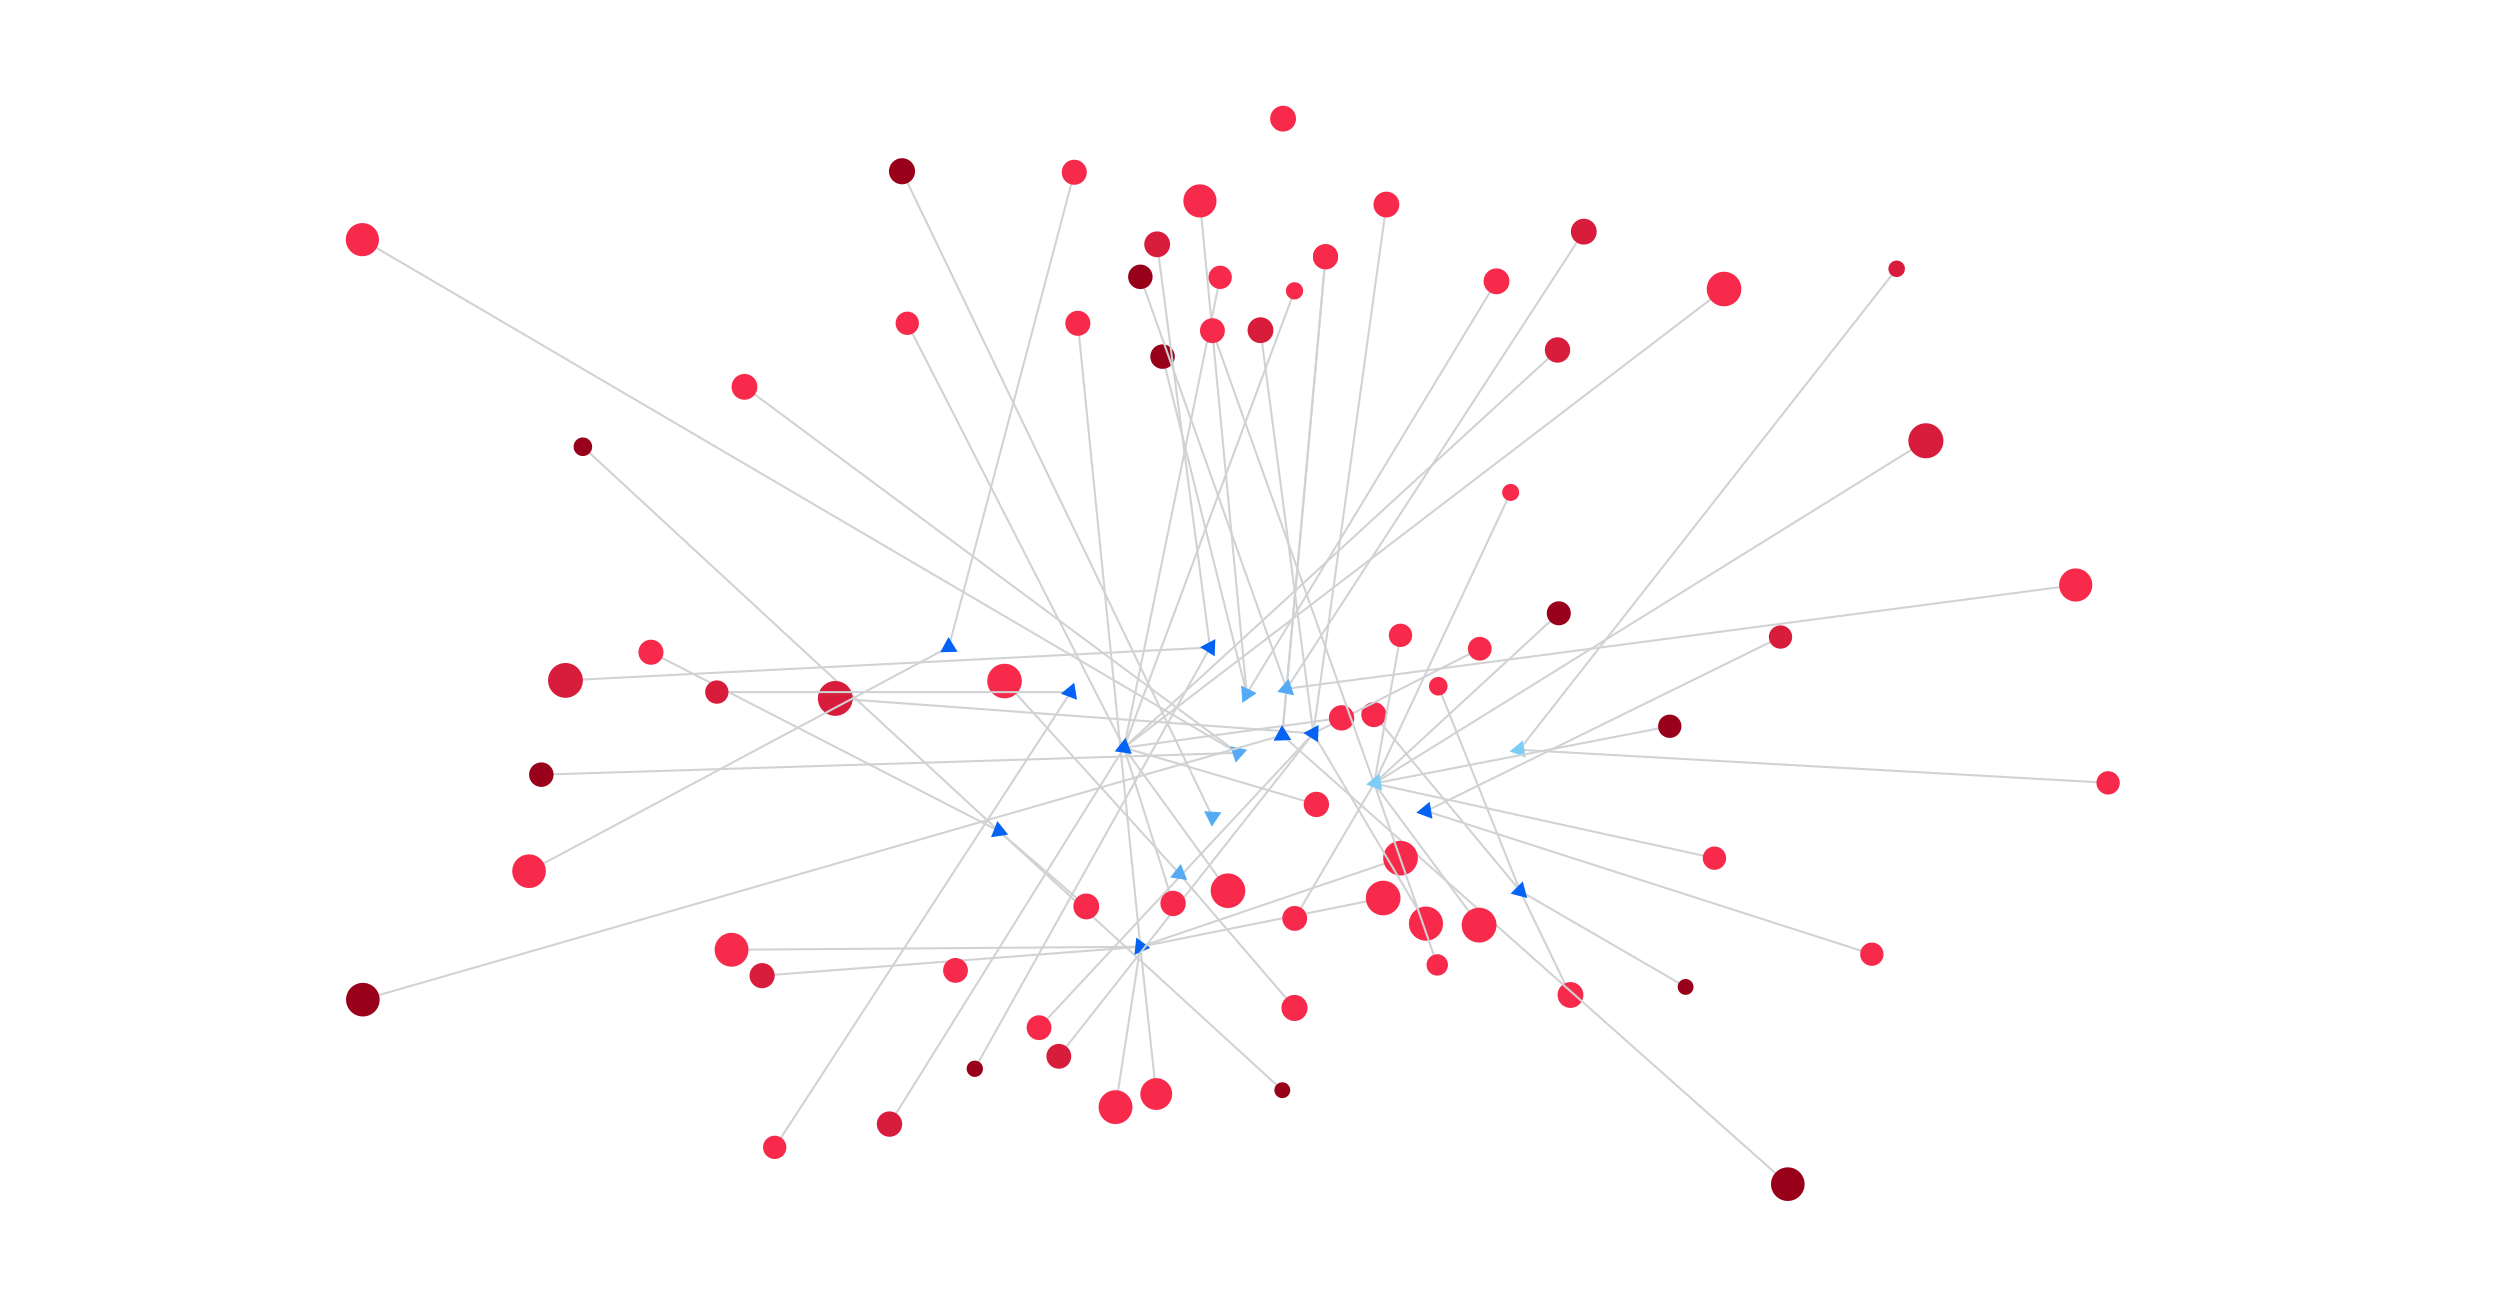 <?xml version="1.0" encoding="utf-8"?>
<!-- Generator: Adobe Illustrator 23.0.2, SVG Export Plug-In . SVG Version: 6.00 Build 0)  -->
<svg version="1.1" xmlns="http://www.w3.org/2000/svg" xmlns:xlink="http://www.w3.org/1999/xlink" x="0px" y="0px"
	 viewBox="0 0 1200 630" style="enable-background:new 0 0 1200 630;" xml:space="preserve">
<style type="text/css">
	.st0{fill:none;stroke:#D0D2D3;stroke-miterlimit:10;}
	.st1{fill:#F82A4C;}
	.st2{fill:#99001A;}
	.st3{fill:#0462F4;}
	.st4{fill:#D81C3B;}
	.st5{fill:#55AAF6;}
	.st6{fill:#7DCEF7;}
</style>
<g id="Layer_2">
</g>
<g id="Layer_1">
	<g>
		<g>
			<polyline class="st0" points="690.38,329.4 729.68,427.69 753.83,477.6 			"/>
			<polyline class="st0" points="659.44,343.02 729.68,427.69 809.09,473.73 			"/>
			<circle class="st1" cx="659.44" cy="343.02" r="6.03"/>
			<circle class="st1" cx="690.38" cy="329.4" r="4.47"/>
			<circle class="st2" cx="809.09" cy="473.73" r="3.81"/>
			<circle class="st1" cx="753.83" cy="477.6" r="6.22"/>
			<polygon class="st3" points="733.06,431.08 730.92,423.06 725.05,428.93 			"/>
		</g>
		<g>
			<polyline class="st0" points="279.78,214.45 479.44,398.86 521.42,435.09 			"/>
			<polyline class="st0" points="312.46,313.07 479.44,398.86 615.51,523.3 			"/>
			<circle class="st1" cx="312.46" cy="313.07" r="6.03"/>
			<circle class="st2" cx="279.78" cy="214.45" r="4.47"/>
			<circle class="st2" cx="615.51" cy="523.3" r="3.81"/>
			<circle class="st1" cx="521.42" cy="435.09" r="6.22"/>
			<polygon class="st3" points="483.89,400.63 478.74,394.12 475.69,401.84 			"/>
		</g>
		<g>
			<polyline class="st0" points="636.27,123.24 615.51,352.92 858.14,568.4 			"/>
			<circle class="st1" cx="636.24" cy="123.24" r="6.03"/>
			<circle class="st2" cx="858.14" cy="568.4" r="8.07"/>
			<polygon class="st3" points="619.72,355.2 615.38,348.13 611.43,355.42 			"/>
		</g>
		<g>
			<polyline class="st0" points="351.15,455.88 547.37,454.45 517.36,155.18 			"/>
			<polyline class="st0" points="365.81,468.31 547.37,454.45 535.45,531.43 			"/>
			<polyline class="st0" points="555,525.14 547.37,454.45 663.92,431.05 			"/>
			<line class="st0" x1="672.24" y1="411.92" x2="547.37" y2="454.45"/>
			<circle class="st1" cx="555" cy="525.14" r="7.64"/>
			<circle class="st1" cx="663.92" cy="431.05" r="8.32"/>
			<circle class="st1" cx="672.24" cy="411.92" r="8.32"/>
			<circle class="st1" cx="517.36" cy="155.18" r="6.03"/>
			<circle class="st1" cx="535.45" cy="531.43" r="8.13"/>
			<circle class="st1" cx="351.15" cy="455.88" r="8.13"/>
			<circle class="st4" cx="365.81" cy="468.31" r="6.05"/>
			<polygon class="st3" points="545.43,450.07 544.54,458.32 552.13,454.97 			"/>
		</g>
		<g>
			<polyline class="st0" points="558.02,171.18 598.43,333.04 718.33,135.02 			"/>
			<line class="st0" x1="575.97" y1="96.44" x2="598.43" y2="333.04"/>
			<circle class="st1" cx="718.33" cy="135.02" r="6.22"/>
			<circle class="st1" cx="575.97" cy="96.44" r="7.96"/>
			<circle class="st2" cx="558.02" cy="171.18" r="5.89"/>
			<polygon class="st5" points="596.33,337.35 603.21,332.71 595.75,329.07 			"/>
		</g>
		<g>
			<polyline class="st0" points="259.83,371.83 594.1,361.38 357.35,185.69 			"/>
			<line class="st0" x1="173.94" y1="115.03" x2="594.1" y2="361.38"/>
			<circle class="st1" cx="357.35" cy="185.69" r="6.22"/>
			<circle class="st1" cx="173.94" cy="115.03" r="7.96"/>
			<circle class="st2" cx="259.83" cy="371.83" r="5.89"/>
			<polygon class="st5" points="593.14,366.07 598.64,359.86 590.51,358.2 			"/>
		</g>
		<g>
			<polyline class="st0" points="400.94,335.24 630.39,352.04 605.03,158.5 			"/>
			<polyline class="st0" points="665.47,98.19 630.39,352.04 710.29,311.39 			"/>
			<polyline class="st0" points="684.47,443.35 630.39,352.04 508.23,507.03 			"/>
			<line class="st0" x1="498.73" y1="493.29" x2="630.39" y2="352.04"/>
			<circle class="st4" cx="508.23" cy="507.03" r="5.97"/>
			<circle class="st1" cx="710.29" cy="311.39" r="5.71"/>
			<circle class="st1" cx="684.47" cy="443.35" r="8.19"/>
			<circle class="st1" cx="498.73" cy="493.29" r="5.97"/>
			<circle class="st4" cx="400.94" cy="335.24" r="8.36"/>
			<circle class="st4" cx="605.03" cy="158.5" r="6.21"/>
			<circle class="st1" cx="665.47" cy="98.19" r="6.21"/>
			<polygon class="st3" points="632.95,347.99 625.61,351.86 632.63,356.28 			"/>
		</g>
		<g>
			<polyline class="st0" points="271.42,326.59 580.8,310.81 555.44,117.27 			"/>
			<line class="st0" x1="467.91" y1="513" x2="580.8" y2="310.81"/>
			<circle class="st1" cx="458.64" cy="465.8" r="5.97"/>
			<circle class="st2" cx="467.91" cy="513" r="3.92"/>
			<circle class="st4" cx="271.42" cy="326.59" r="8.36"/>
			<circle class="st4" cx="555.44" cy="117.27" r="6.21"/>
			<circle class="st1" cx="615.88" cy="56.95" r="6.21"/>
			<polygon class="st3" points="583.35,306.75 576.02,310.63 583.04,315.04 			"/>
		</g>
		<g>
			<polyline class="st0" points="482.18,326.9 566.1,419.43 621.36,483.82 			"/>
			<circle class="st1" cx="621.36" cy="483.82" r="6.28"/>
			<circle class="st1" cx="482.18" cy="326.9" r="8.3"/>
			<polygon class="st5" points="569.86,422.41 566.8,414.69 561.65,421.19 			"/>
		</g>
		<g>
			<line class="st0" x1="432.97" y1="82.2" x2="581.96" y2="392.03"/>
			<circle class="st2" cx="432.97" cy="82.2" r="6.28"/>
			<polygon class="st5" points="577.98,389.37 581.65,396.81 586.26,389.91 			"/>
		</g>
		<g>
			<polyline class="st0" points="435.49,155.18 539.53,358.89 585.69,133.12 			"/>
			<polyline class="st0" points="621.36,139.6 539.53,358.89 747.61,167.99 			"/>
			<polyline class="st0" points="827.54,138.73 539.53,358.89 643.94,344.58 			"/>
			<polyline class="st0" points="631.86,386.13 539.53,358.89 589.43,427.55 			"/>
			<polyline class="st0" points="563.08,433.65 539.53,358.89 426.96,539.56 			"/>
			<circle class="st1" cx="827.54" cy="138.73" r="8.3"/>
			<circle class="st1" cx="589.43" cy="427.55" r="8.3"/>
			<circle class="st4" cx="747.61" cy="167.99" r="6.1"/>
			<circle class="st1" cx="631.86" cy="386.13" r="6.1"/>
			<circle class="st1" cx="643.94" cy="344.58" r="6.1"/>
			<circle class="st1" cx="563.08" cy="433.65" r="6.1"/>
			<circle class="st4" cx="426.96" cy="539.56" r="6.1"/>
			<circle class="st1" cx="621.36" cy="139.6" r="4.15"/>
			<circle class="st1" cx="585.69" cy="133.12" r="5.61"/>
			<circle class="st1" cx="435.49" cy="155.18" r="5.61"/>
			<polygon class="st3" points="543.28,361.87 540.23,354.15 535.07,360.66 			"/>
		</g>
		<g>
			<polyline class="st0" points="1011.9,375.77 729.28,359.9 910.4,129.02 			"/>
			<circle class="st4" cx="910.4" cy="129.02" r="3.97"/>
			<circle class="st1" cx="1011.9" cy="375.77" r="5.61"/>
			<polygon class="st6" points="732.32,363.59 730.96,355.41 724.55,360.68 			"/>
		</g>
		<g>
			<polyline class="st0" points="898.48,458.01 684.54,389.32 854.64,305.78 			"/>
			<circle class="st4" cx="854.64" cy="305.78" r="5.61"/>
			<circle class="st1" cx="898.48" cy="458.01" r="5.61"/>
			<polygon class="st3" points="687.58,393.02 686.22,384.84 679.81,390.11 			"/>
		</g>
		<g>
			<polyline class="st0" points="371.86,550.73 513.94,332.2 344.08,332.2 			"/>
			<circle class="st4" cx="344.08" cy="332.2" r="5.61"/>
			<circle class="st1" cx="371.86" cy="550.73" r="5.61"/>
			<polygon class="st3" points="516.99,335.9 515.62,327.71 509.22,332.98 			"/>
		</g>
		<g>
			<polyline class="st0" points="581.96,158.72 659.59,376.08 672.24,304.96 			"/>
			<polyline class="st0" points="725.12,236.37 659.59,376.08 748.22,294.38 			"/>
			<polyline class="st0" points="924.43,211.57 659.59,376.08 801.49,348.6 			"/>
			<polyline class="st0" points="822.94,411.92 659.59,376.08 709.96,444.06 			"/>
			<polyline class="st0" points="689.88,463.16 659.59,376.08 621.47,440.84 			"/>
			<circle class="st1" cx="672.24" cy="304.96" r="5.61"/>
			<circle class="st1" cx="725.12" cy="236.37" r="4.09"/>
			<circle class="st1" cx="581.96" cy="158.72" r="5.99"/>
			<circle class="st1" cx="822.94" cy="411.92" r="5.61"/>
			<circle class="st1" cx="709.96" cy="444.06" r="8.37"/>
			<circle class="st1" cx="689.88" cy="463.16" r="5.15"/>
			<circle class="st1" cx="621.47" cy="440.84" r="5.98"/>
			<circle class="st2" cx="801.49" cy="348.6" r="5.61"/>
			<circle class="st4" cx="924.43" cy="211.57" r="8.42"/>
			<circle class="st2" cx="748.22" cy="294.38" r="5.78"/>
			<polygon class="st6" points="663.47,379.47 662.11,371.28 655.7,376.55 			"/>
		</g>
		<g>
			<polyline class="st0" points="636.27,123.24 615.51,352.92 174.17,479.84 			"/>
			<circle class="st1" cx="636.24" cy="123.24" r="6.03"/>
			<circle class="st2" cx="174.17" cy="479.84" r="8.07"/>
			<polygon class="st3" points="619.72,355.2 615.38,348.13 611.43,355.42 			"/>
		</g>
		<g>
			<polyline class="st0" points="515.68,82.69 455.42,310.57 253.94,418.18 			"/>
			<circle class="st1" cx="515.65" cy="82.69" r="6.03"/>
			<circle class="st1" cx="253.94" cy="418.18" r="8.07"/>
			<polygon class="st3" points="459.63,312.86 455.29,305.78 451.33,313.08 			"/>
		</g>
		<g>
			<polyline class="st0" points="547.37,132.88 617.6,330.58 760.22,111.2 			"/>
			<line class="st0" x1="996.35" y1="280.8" x2="617.6" y2="330.58"/>
			<circle class="st4" cx="760.22" cy="111.2" r="6.22"/>
			<circle class="st1" cx="996.35" cy="280.8" r="7.96"/>
			<circle class="st2" cx="547.37" cy="132.88" r="5.89"/>
			<polygon class="st5" points="613.05,332.1 621.18,333.76 618.55,325.88 			"/>
		</g>
	</g>
</g>
<g id="Layer_3">
</g>
</svg>
